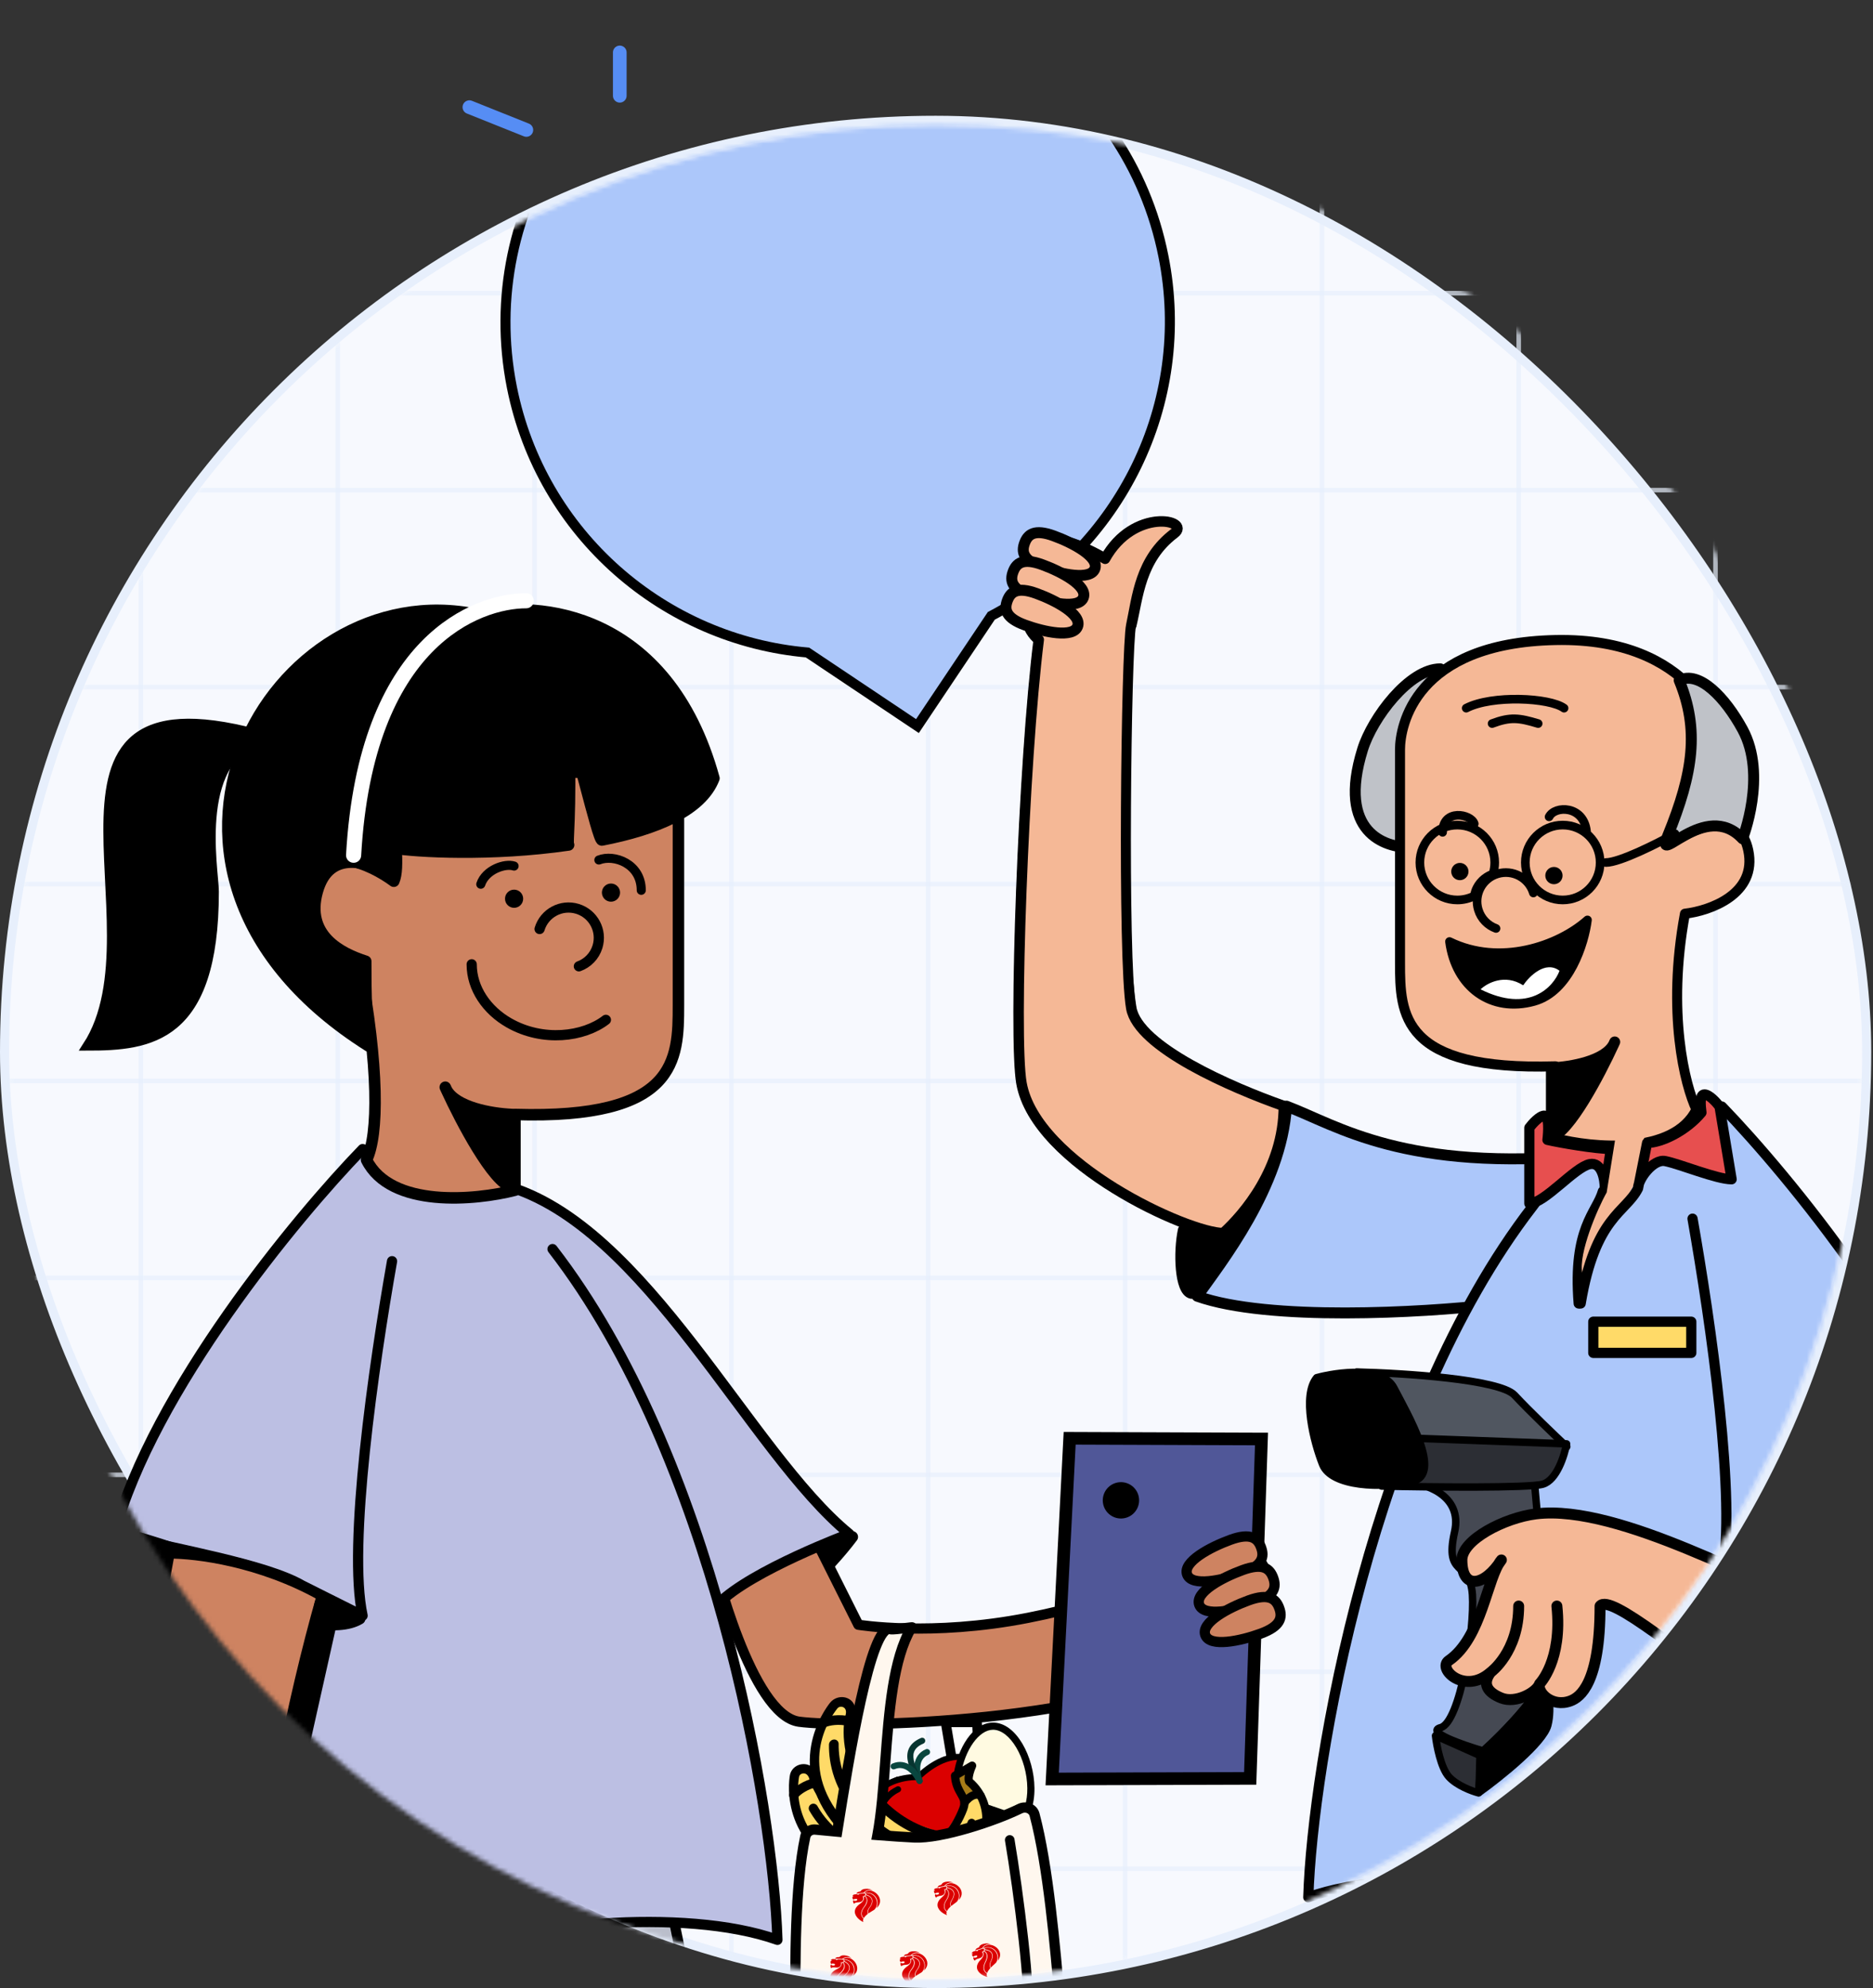 <svg width="411" height="436" viewBox="0 0 411 436" fill="none" xmlns="http://www.w3.org/2000/svg">
<rect x="0" y="0" width="411" height="436" fill="#333333" stroke="none"/>
<rect x="1" y="26.387" width="408.612" height="408.612" rx="204.306" fill="#F7F9FE"/>
<rect x="1" y="26.387" width="408.612" height="408.612" rx="204.306" stroke="#E7EFFC" stroke-width="2"/>
<mask id="mask0_1752_33473" style="mask-type:alpha" maskUnits="userSpaceOnUse" x="2" y="27" width="407" height="407">
<circle cx="205.306" cy="230.693" r="203.306" fill="#F7F9FE"/>
</mask>
<g mask="url(#mask0_1752_33473)">
<g opacity="0.7">
<path d="M-15.5 64.301H682.022" stroke="#E7EFFC" stroke-linejoin="round"/>
<path d="M-15.5 107.488H682.022" stroke="#E7EFFC" stroke-linejoin="round"/>
<path d="M-15.5 150.686H682.022" stroke="#E7EFFC" stroke-linejoin="round"/>
<path d="M-15.5 193.873H682.022" stroke="#E7EFFC" stroke-linejoin="round"/>
<path d="M-15.5 237.065H682.022" stroke="#E7EFFC" stroke-linejoin="round"/>
<path d="M-15.5 280.258H682.022" stroke="#E7EFFC" stroke-linejoin="round"/>
<path d="M-15.5 323.444H682.022" stroke="#E7EFFC" stroke-linejoin="round"/>
<path d="M-15.5 366.635H682.022" stroke="#E7EFFC" stroke-linejoin="round"/>
<path d="M-15.5 409.818H682.022" stroke="#E7EFFC" stroke-linejoin="round"/>
</g>
<g opacity="0.7">
<path d="M376.438 17.861L376.437 715.383" stroke="#E7EFFC" stroke-linejoin="round"/>
<path d="M333.258 17.861L333.258 715.383" stroke="#E7EFFC" stroke-linejoin="round"/>
<path d="M290.078 17.861L290.078 715.383" stroke="#E7EFFC" stroke-linejoin="round"/>
<path d="M246.883 17.861L246.883 715.383" stroke="#E7EFFC" stroke-linejoin="round"/>
<path d="M203.672 17.861L203.672 715.383" stroke="#E7EFFC" stroke-linejoin="round"/>
<path d="M160.492 17.861L160.492 715.383" stroke="#E7EFFC" stroke-linejoin="round"/>
<path d="M117.297 17.861L117.297 715.383" stroke="#E7EFFC" stroke-linejoin="round"/>
<path d="M74.109 17.861L74.109 715.383" stroke="#E7EFFC" stroke-linejoin="round"/>
<path d="M30.914 17.861L30.914 715.383" stroke="#E7EFFC" stroke-linejoin="round"/>
</g>
<g clip-path="url(#clip0_1752_33473)">
<path d="M112.326 84.945L112.326 84.946C118.806 117.349 145.88 140.379 177.188 143.102L200.406 158.626L201.318 159.236L201.93 158.323L217.523 135.063C245.581 120.362 261.771 88.582 255.29 56.174C247.453 16.73 209.085 -8.818 169.619 -0.873C130.152 7.071 104.489 45.501 112.326 84.945Z" fill="#ACC7FA" stroke="black" stroke-width="2.2"/>
<path d="M402.305 484.049C409.208 451.479 397.234 420.556 387.092 413.873C387.092 413.873 374.065 403.465 352.513 400.218C330.961 396.972 316.382 402.816 316.382 402.816C301.169 444.827 274.896 516.931 274.896 538.289C274.896 546.886 285.039 718.926 280.601 726.087H314.83C314.83 726.087 316.382 591.174 321.803 560.336C327.224 529.498 337.016 487.305 337.016 487.305C337.016 487.305 347.792 563.092 359.835 582.383C371.879 601.674 420.687 711.91 420.687 711.91L449.211 689.863C427.558 641.35 413.689 609.742 406.108 582.383C394.654 541.045 397.808 505.266 402.305 484.049Z" fill="#DFE1F2" stroke="black" stroke-width="2.4" stroke-linecap="round" stroke-linejoin="round"/>
<path d="M336.791 488.251C336.791 488.251 334.265 462.161 334.265 431.226C334.265 431.226 330.475 456.261 329.844 470.865C329.212 485.469 331.738 511.2 331.738 511.2L336.791 488.251Z" fill="black" stroke="black" stroke-width="2.4" stroke-linecap="round" stroke-linejoin="round"/>
<path d="M348.616 253.33C308.195 257.12 293.459 246.804 282.301 242.593C281.212 260.296 267.775 277.119 262.722 284.277C278.385 289.835 312.195 287.856 327.143 286.172C300.869 330.13 292.617 382.803 291.774 410.592C316.58 410.592 335.491 413.666 360.791 417.558C385.422 421.347 395.563 415.014 406.721 412.487C394.595 405.919 390.932 362.803 390.932 336.698C398.511 332.277 417.458 329.119 430.09 325.961C422.005 296.151 392.195 260.067 378.3 245.751L348.616 253.33Z" fill="#ACC7FA"/>
<path d="M390.932 336.698C398.511 332.277 417.458 329.119 430.09 325.961C422.005 296.151 392.195 260.067 378.3 245.751L348.616 253.33C308.195 257.12 293.459 246.804 282.301 242.593C281.212 260.296 267.775 277.119 262.722 284.277C278.385 289.835 312.195 287.856 327.143 286.172M390.932 336.698C390.932 362.803 394.595 405.919 406.721 412.487C395.563 415.014 385.422 421.347 360.791 417.558C335.491 413.666 316.58 410.592 291.774 410.592C292.617 382.803 300.869 330.13 327.143 286.172M390.932 336.698L378.3 343.014C378.3 319.664 378.3 298.822 375.774 280.488M327.143 286.172C329.176 282.635 333.848 277.559 336.159 274.822" stroke="black" stroke-width="2.4" stroke-linecap="round" stroke-linejoin="round"/>
<path d="M297.458 410.593C290.89 391.393 302.301 352.698 306.301 332.909C299.732 352.614 292.616 390.172 291.143 410.593H297.458Z" fill="black" stroke="black" stroke-width="2.4" stroke-linecap="round" stroke-linejoin="round"/>
<path d="M261.459 283.645C258.932 283.14 258.62 274.593 259.673 269.751C262.199 270.382 269.212 267.243 272.37 267.874C270.475 272.295 263.985 284.151 261.459 283.645Z" fill="black" stroke="black" stroke-width="2.4" stroke-linecap="round" stroke-linejoin="round"/>
<path d="M429.633 325.98C425.211 333.558 408.791 360.085 378.475 343.062C394.896 332.927 417.633 325.348 429.633 325.98Z" fill="black" stroke="black" stroke-width="2.4" stroke-linecap="round" stroke-linejoin="round"/>
<path d="M248.195 221.12C249.71 229.709 270.3 238.594 281.669 242.593C281.669 256.235 272.826 266.383 268.405 270.383C260.826 270.383 227.354 255.225 224.195 237.541C222.419 227.593 224.616 167.225 227.984 140.278C222.3 135.857 226.09 125.12 227.984 120.068C229.5 116.025 238.3 120.068 242.511 122.594C248.826 111.226 261.347 114.151 257.669 116.91C250.09 122.594 249.668 131.015 248.195 137.12C242.51 140.91 246.3 210.383 248.195 221.12Z" fill="#D98F6F" stroke="black" stroke-width="2.4" stroke-linecap="round" stroke-linejoin="round"/>
<path d="M248.195 221.12C249.71 229.709 270.3 238.594 281.669 242.593C281.669 256.235 272.826 266.383 268.405 270.383C260.826 270.383 227.354 255.225 224.195 237.541C222.419 227.593 224.616 167.225 227.984 140.278C222.3 135.857 226.09 125.12 227.984 120.068C229.5 116.025 238.3 120.068 242.511 122.594C248.826 111.226 261.347 114.151 257.669 116.91C250.09 122.594 249.511 130.979 248.195 137.12C247.107 142.191 246.3 210.383 248.195 221.12Z" fill="#F5B896" stroke="black" stroke-width="2.2" stroke-linejoin="round"/>
<path d="M240.253 124.734C239.307 127.331 232.966 126 228.706 124.447C224.446 122.893 224.129 121.021 224.826 119.109C225.523 117.197 226.971 115.968 231.231 117.522C235.491 119.075 241.2 122.138 240.253 124.734Z" fill="#F5B896" stroke="black" stroke-width="2.4" stroke-linecap="round" stroke-linejoin="round"/>
<path d="M237.727 131.05C236.78 133.647 230.44 132.316 226.18 130.762C221.92 129.209 221.603 127.337 222.3 125.425C222.997 123.512 224.445 122.284 228.705 123.837C232.965 125.391 238.674 128.453 237.727 131.05Z" fill="#F5B896" stroke="black" stroke-width="2.4" stroke-linecap="round" stroke-linejoin="round"/>
<path d="M236.464 137.366C235.517 139.963 229.177 138.632 224.917 137.078C220.657 135.525 220.339 133.653 221.037 131.741C221.734 129.828 223.182 128.6 227.442 130.153C231.702 131.707 237.411 134.769 236.464 137.366Z" fill="#F5B896" stroke="black" stroke-width="2.4" stroke-linecap="round" stroke-linejoin="round"/>
<path d="M377.842 242.68L346.707 250.653L336.289 264.606C301.179 310.094 287.969 386.861 287.086 416.096C307.622 408.787 344.719 412.774 358.631 419.418C369.76 424.734 395.949 420.747 407.653 418.089C411.809 402.143 404.522 362.942 391.091 338.358C399.041 333.707 418.914 330.385 432.163 327.062C423.684 295.701 392.416 257.74 377.842 242.68Z" fill="#ACC7FA"/>
<path d="M391.091 338.358C399.041 333.707 418.914 330.385 432.163 327.062C423.684 295.701 392.416 257.74 377.842 242.68L346.707 250.653L336.289 264.606C301.179 310.094 287.969 386.861 287.086 416.096C307.622 408.787 344.719 412.774 358.631 419.418C369.76 424.734 395.949 420.747 407.653 418.089C411.809 402.143 404.522 362.942 391.091 338.358ZM391.091 338.358L377.842 345.002C381.154 329.72 375.374 289.854 371.399 267.264" stroke="black" stroke-width="2.24" stroke-linecap="round" stroke-linejoin="round"/>
<path d="M432.135 327.061C418.592 335.704 388.369 351.592 378.476 345.666C395.259 338.875 430.015 325.58 432.135 327.061Z" fill="black" stroke="black" stroke-width="2.525" stroke-linecap="round" stroke-linejoin="round"/>
<path d="M383.776 342.344L401 419.418C401 413.621 391.725 365.62 387.088 342.344H383.776Z" fill="black" stroke="black" stroke-width="2.525" stroke-linecap="round" stroke-linejoin="round"/>
<path d="M348.843 255.304C351.492 254.773 352.155 258.626 352.155 260.62L353.48 251.982C350.3 251.982 342.439 250.653 339.568 249.988C339.789 248.216 339.966 244.673 338.906 244.673C337.846 244.673 336.256 246.445 335.594 247.331V263.941C338.906 263.941 345.53 255.969 348.843 255.304Z" fill="#E74F4F" stroke="black" stroke-width="2.24" stroke-linecap="round" stroke-linejoin="round"/>
<path d="M351.722 261.283C350.396 265.934 345.097 269.256 346.422 285.867" stroke="black" stroke-width="2.24" stroke-linecap="round" stroke-linejoin="round"/>
<g clip-path="url(#clip1_1752_33473)">
<path d="M298.998 164.368C301.159 157.404 309.273 146.684 316.051 146.684C313.637 152.747 309.474 178.263 309.273 185.842C304.051 185.842 293.314 182.684 298.998 164.368Z" fill="#BFC2C8" stroke="black" stroke-width="2.4" stroke-linecap="round" stroke-linejoin="round"/>
<path d="M307.209 211.12V164.368C307.209 159.316 310.367 141 341.314 140.369C372.261 139.737 377.314 161.21 377.314 161.21C377.314 173.307 373.484 180.1 368.742 183.782C373.966 180.64 381.875 178.155 383.629 186.488C385.65 196.088 375.208 199.751 369.735 200.383C365.693 222.109 369.735 238.067 372.261 243.33C367.208 253.435 349.524 251.751 341.314 249.646V233.856C307.461 234.867 307.209 222.488 307.209 211.12Z" fill="#F5B896" stroke="black" stroke-width="2.2" stroke-linejoin="round"/>
<path d="M340.43 234.192C344.856 233.991 352.125 232.675 354.086 229.033C354.168 228.854 354.248 228.678 354.325 228.508C354.258 228.688 354.178 228.863 354.086 229.033C351.019 235.721 344.367 248.366 340.43 249.35V234.192Z" fill="black" stroke="black" stroke-width="2.4" stroke-linecap="round" stroke-linejoin="round"/>
<path d="M365.945 183.316C371.629 169.421 372.892 159.947 368.471 149.21C372.893 147 378.577 153 382.366 159.947C387.879 170.053 382.366 183.947 382.366 183.947C374.156 175.105 362.965 190.603 365.945 183.316Z" fill="#BFC2C8" stroke="black" stroke-width="2.4" stroke-linecap="round" stroke-linejoin="round"/>
<path d="M343.208 155.308C340.051 153 327.419 152.369 321.735 155.308" stroke="black" stroke-width="1.895" stroke-linecap="round" stroke-linejoin="round"/>
<path d="M337.524 158.685C333.314 157.422 331.461 157.168 327.419 158.684" stroke="black" stroke-width="1.895" stroke-linecap="round" stroke-linejoin="round"/>
<path d="M336.475 195.84C335.459 192.504 331.929 190.623 328.593 191.64C325.256 192.656 323.375 196.185 324.392 199.522C324.994 201.499 326.478 202.964 328.281 203.619" stroke="black" stroke-width="1.895" stroke-linecap="round" stroke-linejoin="round"/>
<circle cx="340.987" cy="192.025" r="1.895" fill="black"/>
<circle cx="320.344" cy="191.14" r="1.895" fill="black"/>
<path d="M339.923 179.14C341.186 176.614 347.502 176.614 348.134 182.298" stroke="black" stroke-width="1.895" stroke-linecap="round" stroke-linejoin="round"/>
<path d="M323.502 180.656C322.871 178.509 316.555 177.246 316.555 182.537" stroke="black" stroke-width="1.895" stroke-linecap="round" stroke-linejoin="round"/>
<path d="M336.634 219.625C344.485 217.449 347.712 206.8 348.344 201.748C341.889 207.493 329.075 211.89 318.067 206.486C319.407 216.601 327.292 222.214 336.634 219.625Z" fill="black" stroke="black" stroke-width="1.895" stroke-linecap="round" stroke-linejoin="round"/>
<path d="M334.235 216.088C330.201 213.5 326.322 215.599 324.887 216.972C335.528 222.282 340.871 216.471 342.212 212.902C339.158 210.562 335.621 214.051 334.235 216.088Z" fill="white"/>
<circle cx="8.21" cy="8.21" r="8.21" transform="matrix(-1 0 0 1 351.125 180.949)" stroke="black" stroke-width="1.895" stroke-linecap="round" stroke-linejoin="round"/>
<path d="M311.571 189.16C311.571 193.694 315.247 197.37 319.781 197.37C321.148 197.37 322.437 197.036 323.571 196.445C323.571 196.445 323.571 195.118 324.834 193.581C326.018 192.14 327.596 191.686 327.596 191.686C327.853 190.89 327.992 190.041 327.992 189.16C327.992 184.625 324.316 180.949 319.781 180.949C315.247 180.949 311.571 184.625 311.571 189.16Z" stroke="black" stroke-width="1.895" stroke-linecap="round" stroke-linejoin="round"/>
<path d="M367.546 182.844C363.756 184.949 355.419 189.16 352.388 189.16" stroke="black" stroke-width="1.895" stroke-linecap="round" stroke-linejoin="round"/>
</g>
<path d="M319.181 335.956C321.014 327.805 312.581 325.223 308.135 324.951L336.329 321.032C337.573 334.04 339.925 361.27 339.387 366.123C338.849 370.976 329.851 380.053 325.42 383.985C320.904 382.667 312.722 379.801 316.129 378.881C320.388 377.733 323.62 357.445 323.098 349.739C322.575 342.034 316.891 346.146 319.181 335.956Z" fill="#454953" stroke="black" stroke-width="1.631" stroke-linejoin="round"/>
<path d="M332.343 305.976C329.086 302.484 307.893 301.136 297.703 300.898L305.972 316.12L343.806 317.268C341.342 314.959 335.6 309.469 332.343 305.976Z" fill="#505660" stroke="black" stroke-width="1.631" stroke-linejoin="round"/>
<path d="M343.763 316.651L311.331 315.454L303.192 325.912C313.715 326.141 335.519 326.38 338.556 325.495C341.593 324.609 343.292 319.23 343.763 316.651Z" fill="#2C2E34" stroke="black" stroke-width="1.631" stroke-linejoin="round"/>
<path d="M305.863 304.367C303.374 299.587 293.538 300.891 288.931 302.141C285.675 306.018 288.264 316.245 290.222 321.174C292.18 326.102 303.302 326.473 309.962 324.896C316.622 323.32 308.975 310.342 305.863 304.367Z" fill="black" stroke="black" stroke-width="1.631" stroke-linejoin="round"/>
<path d="M317.905 389.636C316.166 387.689 315.244 382.84 315 380.658L325.061 385.136L324.46 393.205C323 392.826 319.644 391.582 317.905 389.636Z" fill="#2C2E34" stroke="black" stroke-width="1.631" stroke-linejoin="round"/>
<path d="M339.652 378.358C338.647 382.237 329.164 389.81 324.547 393.112L324.768 384.691C328.996 380.855 337.745 372.043 338.914 367.481C339.578 369.491 340.656 374.48 339.652 378.358Z" fill="black" stroke="black" stroke-width="1.631" stroke-linejoin="round"/>
<path d="M320.79 342.116C320.79 337.695 330.089 332.879 337.036 332.01C355.64 329.685 387.791 348.943 395.141 349.752C395.948 350.113 397.631 347.396 393.246 339.571C403.857 334.518 421.667 327.978 427.352 327.557C432.404 334.504 452.789 388.852 437.631 397.063C414.895 406.536 355.526 346.523 351.105 352.221C351.105 369.241 346.684 372.254 344.615 373.03C340.573 374.546 337.212 371.168 337.843 369.273C337.212 371.168 332.615 373.662 329.457 372.399C326.299 371.136 325.212 369.24 327.106 366.747C321.422 371.8 315.313 365.978 317.914 364.188C324.684 359.53 326.11 347.763 328.803 343.074C325.263 347.904 320.79 348.516 320.79 342.116Z" fill="#F5B896"/>
<path d="M327.106 366.747C321.422 371.8 315.313 365.978 317.914 364.188C325.211 359.168 326.299 345.891 329.457 342.116C325.842 347.8 320.79 348.918 320.79 342.116C320.79 337.695 330.089 332.879 337.036 332.01C355.64 329.685 387.791 348.943 395.141 349.752M327.106 366.747C325.212 369.24 326.299 371.136 329.457 372.399C332.615 373.662 337.212 371.168 337.843 369.273M327.106 366.747C327.106 366.747 333.247 362.326 333.247 352.221M337.843 369.273C337.212 371.168 340.573 374.546 344.615 373.03C346.684 372.254 351.105 369.241 351.105 352.221C355.526 346.523 414.895 406.536 437.631 397.063C452.789 388.852 432.404 334.504 427.352 327.557C421.667 327.978 403.857 334.518 393.246 339.571C397.631 347.396 395.948 350.113 395.141 349.752M337.843 369.273C337.843 369.273 342.895 364.188 341.632 352.221M427.352 364.188L395.141 349.752" stroke="black" stroke-width="2.4" stroke-linecap="round" stroke-linejoin="round"/>
<path d="M358.424 260.055L360.868 249.305H354.515L352.56 261.521C350.443 265.267 346.403 274.812 347.185 279.113C347.185 279.113 357.936 261.032 358.424 260.055Z" fill="#F5B896"/>
<path d="M359.645 259.592C359.513 259.973 359.44 260.323 359.44 260.618L359.645 259.592C360.406 257.399 363.145 254.185 365.403 254.638C368.715 255.302 376.664 258.625 379.977 258.625L377.327 242.678C376.664 241.792 375.074 240.021 374.014 240.021C372.955 240.021 373.131 242.235 373.352 244.007C370.04 247.994 364.608 250.651 361.428 250.651L359.645 259.592Z" fill="#E74F4F"/>
<path d="M359.44 260.618C359.44 258.625 362.753 254.106 365.403 254.638C368.715 255.302 376.664 258.625 379.977 258.625L377.327 242.678C376.664 241.792 375.074 240.021 374.014 240.021C372.955 240.021 373.131 242.235 373.352 244.007C370.04 247.994 364.608 250.651 361.428 250.651L359.44 260.618ZM359.44 260.618C356.791 265.933 350.034 266.731 346.854 285.866" stroke="black" stroke-width="2.24" stroke-linecap="round" stroke-linejoin="round"/>
<rect x="349.625" y="289.863" width="21.501" height="6.841" fill="#FFDA68" stroke="black" stroke-width="2.24" stroke-linecap="round" stroke-linejoin="round"/>
</g>
<path d="M73.105 427.972C62.997 436.165 45.748 471.953 62.505 511.636C77.898 575.574 82.738 599.328 83.535 635.735C83.537 635.82 83.539 635.904 83.541 635.989C83.592 647.53 57.694 682.478 44.642 698.623C50.373 716.305 61.533 749.915 60.334 742.908C67.724 730.825 82.485 707.406 82.408 710.397C82.06 723.892 81.682 739.177 81.337 756.75L132.815 754.921L136.882 637.404L156.149 617.592C171.664 602.664 190.484 571.951 185.024 562.585C176.121 547.314 159.209 477.444 147.79 420.712C147.79 420.712 133.81 412.385 111.699 414.813C89.589 417.24 73.105 427.972 73.105 427.972Z" fill="#BABECB"/>
<path d="M133.473 449.31C144.702 511.281 138.875 579.811 138.875 579.811L136.882 637.404M83.535 635.735C82.738 599.328 77.898 575.574 62.505 511.636C45.748 471.953 62.997 436.165 73.105 427.972C73.105 427.972 89.589 417.24 111.699 414.813C133.81 412.385 147.79 420.712 147.79 420.712C159.209 477.444 176.121 547.314 185.024 562.585C190.484 571.951 171.664 602.664 156.149 617.592M83.535 635.735C83.979 647.008 57.791 682.358 44.642 698.623C50.373 716.305 61.533 749.915 60.334 742.908C67.724 730.825 82.485 707.406 82.408 710.397M83.535 635.735C83.95 654.7 83.268 677.097 82.408 710.397M82.408 710.397C82.06 723.892 81.682 739.177 81.337 756.75L132.815 754.921L136.882 637.404M136.882 637.404C137.717 634.766 146.368 627.004 156.149 617.592M136.882 637.404L156.149 617.592" stroke="black" stroke-width="2.24" stroke-linecap="round" stroke-linejoin="round"/>
<path d="M160.445 357.654C170.544 356.059 182.371 343.258 187.022 337.057L157.787 350.345L160.445 357.654Z" fill="black" stroke="black" stroke-width="2.525" stroke-linecap="round" stroke-linejoin="round"/>
<path d="M188.351 356.325L175.336 330.377C171.863 328.659 159.242 335.827 156.599 342.408C156.599 342.408 164.801 376.161 175.336 377.587C185.871 379.013 242.224 378.522 272.491 361.847C275.217 360.625 276.294 357.852 277.027 354.812C279.128 353.307 278.912 350.659 277.782 349.417C279.251 346.631 277.711 344.09 276.592 342.392C274.092 338.6 266.712 339.763 261.778 341.294C258.161 328.1 244.635 327.964 247.705 331.702C254.032 339.403 252.492 345.477 252.492 345.477C252.492 345.477 246.821 350.64 225.559 354.812C204.297 358.983 188.351 356.325 188.351 356.325Z" fill="#CE8361" stroke="black" stroke-width="2.24" stroke-linecap="round" stroke-linejoin="round"/>
<path d="M230.959 388.691L230.884 390.149L232.344 390.145L273 390.023L274.333 390.019L274.378 388.686L274.742 377.764L276.769 317.01L276.816 315.586L275.392 315.581L236.039 315.438L234.72 315.433L234.652 316.75L230.959 388.691Z" fill="#505798" stroke="black" stroke-width="2.766"/>
<circle cx="245.974" cy="329.04" r="3.987" transform="rotate(-11.482 245.974 329.04)" fill="black"/>
<path d="M110.795 259.983C141.841 268.62 164.431 318.453 186.357 336.392C186.357 336.392 164.95 344.365 157.641 351.674C166.272 381.749 170.129 410.11 170.593 425.426C149.996 418.117 112.788 422.104 98.835 428.748C87.672 434.064 61.405 430.077 49.667 427.419C45.498 411.473 52.807 372.271 66.278 347.688C58.305 343.037 38.372 339.714 25.083 336.392C33.588 305.031 64.949 267.07 79.566 252.01L110.795 259.983Z" fill="#BCBFE3"/>
<path d="M66.278 347.688C58.305 343.037 38.372 339.714 25.083 336.392C33.588 305.031 64.949 267.07 79.566 252.01L110.795 259.983C141.841 268.62 164.431 318.453 186.357 336.392C186.357 336.392 164.95 344.365 157.641 351.674M66.278 347.688C52.807 372.271 45.498 411.473 49.667 427.419C61.405 430.077 87.672 434.064 98.835 428.748C112.788 422.104 149.996 418.117 170.593 425.426C169.708 396.191 156.458 319.424 121.243 273.936M66.278 347.688L79.566 354.332C76.244 339.05 82.042 299.184 86.028 276.593" stroke="black" stroke-width="2.24" stroke-linecap="round" stroke-linejoin="round"/>
<path d="M25.104 336.392C38.688 345.035 69.001 360.923 78.923 354.996C62.091 348.206 27.23 334.911 25.104 336.392Z" fill="black" stroke="black" stroke-width="2.525" stroke-linecap="round" stroke-linejoin="round"/>
<path d="M52.551 474.909C49.157 464.513 57.064 397.26 70.592 349.997C56.997 342.372 43.044 340.694 37.207 340.694C28.856 383.374 35.556 432.842 34.561 474.909C31.345 485.363 30.071 504.547 34.561 508.795C37.37 511.453 38.034 508.795 38.034 506.802C38.861 509.436 38.638 511.63 40.994 511.63C43.35 511.63 44.147 507.435 44.21 506.064C44.21 510.085 45.687 511.63 48.231 511.63C52.652 511.453 49.839 500.436 52.551 490.602C54.059 493.494 58.301 498.368 63.206 494.737C64.612 493.696 53.718 483.175 52.551 474.909Z" fill="#CE8361"/>
<path d="M44.21 506.064C44.21 510.085 45.687 511.63 48.231 511.63C52.652 511.453 49.839 500.436 52.551 490.602C54.059 493.494 58.301 498.368 63.206 494.737C64.612 493.696 53.718 483.175 52.551 474.909C49.157 464.513 57.064 397.26 70.592 349.997C56.997 342.372 43.044 340.694 37.207 340.694C28.856 383.374 35.556 432.842 34.561 474.909C31.345 485.363 30.071 504.547 34.561 508.795C37.37 511.453 38.034 508.795 38.034 506.802M44.21 506.064C44.147 507.435 43.35 511.63 40.994 511.63C38.638 511.63 38.861 509.436 38.034 506.802M44.21 506.064C44.21 506.064 43.35 502.151 44.21 490.602M38.034 506.802C38.034 506.802 36.041 496.171 38.034 490.602" stroke="black" stroke-width="2.24" stroke-linecap="round" stroke-linejoin="round"/>
<path d="M73.607 351.674L56.332 428.748C56.332 422.951 65.634 374.95 70.285 351.674H73.607Z" fill="black" stroke="black" stroke-width="2.525" stroke-linecap="round" stroke-linejoin="round"/>
<path d="M260.491 345.288C261.487 348.02 268.157 346.619 272.639 344.985C277.121 343.351 277.454 341.382 276.721 339.37C275.987 337.358 274.464 336.066 269.983 337.7C265.501 339.334 259.495 342.556 260.491 345.288Z" fill="#CE8361" stroke="black" stroke-width="2.24" stroke-linecap="round" stroke-linejoin="round"/>
<path d="M263.149 351.932C264.145 354.664 270.815 353.264 275.297 351.63C279.779 349.995 280.112 348.026 279.379 346.014C278.645 344.003 277.122 342.71 272.64 344.344C268.159 345.979 262.152 349.2 263.149 351.932Z" fill="#CE8361" stroke="black" stroke-width="2.24" stroke-linecap="round" stroke-linejoin="round"/>
<path d="M264.477 358.577C265.474 361.309 272.144 359.908 276.626 358.274C281.107 356.64 281.441 354.67 280.707 352.659C279.974 350.647 278.451 349.354 273.969 350.989C269.487 352.623 263.481 355.845 264.477 358.577Z" fill="#CE8361" stroke="black" stroke-width="2.24" stroke-linecap="round" stroke-linejoin="round"/>
<path d="M148.872 220.5V169.339H86.416C86.416 183.956 87.745 190.157 86.416 193.258C81.322 189.493 70.602 184.488 68.476 194.587C66.35 204.686 73.165 210.552 78.924 211.217C83.176 234.073 83.094 248.849 80.436 254.386C85.751 265.017 104.355 263.245 112.993 261.03V244.419C148.607 245.482 148.872 232.46 148.872 220.5Z" fill="#CE8361" stroke="black" stroke-width="2.525" stroke-linejoin="round"/>
<path d="M112.329 244.419C107.673 244.208 100.026 242.823 97.963 238.992C97.876 238.803 97.792 238.619 97.711 238.439C97.782 238.629 97.866 238.813 97.963 238.992C101.189 246.028 108.187 259.33 112.329 260.366V244.419Z" fill="black" stroke="black" stroke-width="2.525" stroke-linecap="round" stroke-linejoin="round"/>
<path d="M80.251 210.815C80.251 228.08 80.917 220.117 80.916 229.419C20.452 191.294 59.654 125.103 104.836 134.808C117.903 131.485 146.562 134.01 156.662 170.687C153.937 177.813 143.858 181.937 132.078 184.225C131.201 184.395 125.663 159.906 124.769 160.056C125.433 178.66 124.331 185.175 124.769 185.304C107.885 187.762 91.325 186.827 86.232 185.978V191.958C81.138 189.079 72.278 185.965 69.62 195.533C66.962 205.101 74.714 209.043 80.251 210.815Z" fill="black" stroke="black" stroke-width="2.525" stroke-linecap="round" stroke-linejoin="round"/>
<path d="M19.124 229.419C36.399 202.842 0.825 144.721 58.99 161.661C41.998 164.74 47.03 190.782 47.03 195.533C47.03 227.872 32.848 229.419 19.124 229.419Z" fill="black" stroke="black" stroke-width="1.993"/>
<path d="M115.467 131.748C104.836 131.748 80.252 140.385 77.594 187.56" stroke="white" stroke-width="3.322" stroke-linecap="round" stroke-linejoin="round"/>
<path d="M131.413 188.606C134.735 187.277 140.715 189.403 140.715 195.25" stroke="black" stroke-width="1.993" stroke-linecap="round" stroke-linejoin="round"/>
<path d="M112.808 189.935C110.815 189.271 106.563 190.733 105.5 193.922" stroke="black" stroke-width="1.993" stroke-linecap="round" stroke-linejoin="round"/>
<path d="M103.506 211.48C103.506 216.795 106.829 221.55 111.69 224.328C119.132 228.58 128.09 227.426 132.952 223.664" stroke="black" stroke-width="2.24" stroke-linecap="round" stroke-linejoin="round"/>
<circle cx="1.993" cy="1.993" r="1.993" transform="matrix(-1 0 0 1 114.802 195.108)" fill="black"/>
<circle cx="1.993" cy="1.993" r="1.993" transform="matrix(-1 0 0 1 136.064 193.765)" fill="black"/>
<path d="M118.403 203.739C119.472 200.229 123.185 198.25 126.695 199.32C130.205 200.389 132.184 204.102 131.114 207.612C130.481 209.692 128.92 211.233 127.023 211.923" stroke="black" stroke-width="2.24" stroke-linecap="round" stroke-linejoin="round"/>
<circle cx="122.775" cy="184.238" r="1.329" fill="black"/>
<g clip-path="url(#clip2_1752_33473)">
<path d="M211.424 401.168L207.511 377.703L214.369 377.703L215.852 400.442L211.424 401.168Z" fill="white" stroke="black" stroke-width="2.149" stroke-linecap="round"/>
<path d="M201.237 389.689L196.885 390.101L193.887 391.565L190.384 396.505L191.101 401.995C194.349 406.343 203.07 413.29 211.964 406.298C223.081 397.558 215.936 388.476 213.969 386.418C212.003 384.361 207.299 385.648 206.993 385.779C206.748 385.883 203.054 388.429 201.237 389.689Z" fill="#DB0000" stroke="black" stroke-width="0.903" stroke-linecap="round" stroke-linejoin="round"/>
<path d="M209.464 408.475C202.035 411.652 193.548 408.522 190.545 401.498C188.525 396.774 190.466 392.332 195.492 390.183C197.211 389.448 199.174 389.064 201.188 389.069C202.917 387.452 204.678 386.254 206.426 385.507C211.269 383.436 215.404 385.106 217.487 389.977C220.493 396.999 216.892 405.298 209.464 408.475ZM196.017 391.408C192.765 392.798 189.703 396.138 191.771 400.974C194.486 407.322 202.187 410.137 208.941 407.249C215.694 404.361 218.979 396.848 216.264 390.5C214.457 386.275 211.15 384.936 206.952 386.731C205.284 387.444 203.589 388.618 201.913 390.218L201.714 390.407L201.439 390.402C199.516 390.365 197.641 390.713 196.017 391.408Z" fill="black"/>
<path d="M194.016 401.325C193.678 401.47 193.286 401.311 193.142 400.974C191.554 397.262 192.977 393.666 196.77 391.814C197.111 391.647 197.499 391.789 197.661 392.12C197.822 392.451 197.685 392.85 197.354 393.012C194.887 394.218 192.809 396.803 194.368 400.45C194.512 400.788 194.353 401.181 194.016 401.325Z" fill="black"/>
<path d="M202.077 391.189C201.739 391.334 201.347 391.177 201.202 390.839C200.276 388.672 200.034 384.965 203.163 383.627C203.502 383.483 203.893 383.64 204.038 383.978C204.183 384.316 204.026 384.708 203.687 384.852C201.194 385.919 201.933 389.158 202.428 390.315C202.572 390.653 202.415 391.045 202.077 391.189Z" fill="#09463F"/>
<path d="M201.955 390.913C201.655 391.041 201.299 390.933 201.124 390.645C199.334 387.692 198.748 385.544 199.28 383.888C199.657 382.714 200.606 381.795 202.103 381.155C202.441 381.011 202.833 381.168 202.977 381.506C203.122 381.844 202.965 382.236 202.627 382.38C201.484 382.869 200.806 383.495 200.547 384.296C200.147 385.539 200.708 387.39 202.263 389.954C202.455 390.267 202.352 390.678 202.038 390.869C202.011 390.887 201.984 390.901 201.955 390.913Z" fill="#073430"/>
<path d="M202.042 391.202C201.704 391.347 201.312 391.19 201.167 390.852C200.672 389.694 198.841 386.923 196.348 387.99C196.009 388.134 195.618 387.977 195.473 387.639C195.328 387.301 195.485 386.909 195.824 386.764C198.953 385.426 201.467 388.163 202.393 390.328C202.537 390.666 202.381 391.057 202.042 391.202Z" fill="#09463F"/>
<path d="M226.139 389.687L222.716 381.103L219.16 378.399L215.058 379.619L211.38 383.773L210.447 388.094L212.142 399.831L217.265 402.519L220.785 401.893L225.64 397.922L226.139 389.687Z" fill="#FFFAE1"/>
<path d="M218.136 403.037C215.279 403.068 212.797 401.839 211.147 399.576C210.893 399.226 210.97 398.736 211.319 398.482C211.67 398.227 212.159 398.307 212.413 398.653C213.754 400.495 215.779 401.495 218.116 401.47C222.621 401.421 225.489 397.765 225.428 392.152C225.358 385.653 221.617 379.31 217.877 379.351C214.826 379.384 211.736 383.709 210.841 389.197C210.77 389.624 210.367 389.913 209.942 389.844C209.516 389.775 209.225 389.371 209.296 388.945C210.191 383.436 213.422 377.83 217.86 377.782C222.999 377.726 226.922 385.313 226.995 392.134C227.079 399.599 222.605 402.989 218.136 403.037Z" fill="black"/>
<path d="M226.71 404.423L192.23 404.795C191.798 404.8 191.443 404.451 191.438 404.02C191.433 403.587 191.781 403.232 192.213 403.228L226.693 402.855C227.124 402.851 227.481 403.198 227.486 403.63C227.49 404.063 227.141 404.418 226.71 404.423Z" fill="black"/>
<path d="M185.625 399.545L179.718 392.418L177.737 387.977L175.08 387.875L174.562 392.535L175.072 399.698L181.138 407.149L192.86 412.233L205.823 412.904L214.16 407.424L216.307 400.364L219.223 398.136L217.218 396.913L214.479 397.051L211.539 402.496L198.558 404.237L185.625 399.545Z" fill="#FFDA68"/>
<path d="M215.378 396.015L212.603 400.979L215.965 403.742L215.66 401.487L218.829 397.733L215.378 396.015Z" fill="#A77C18"/>
<path d="M189.393 412.059C170.998 405.767 173.042 390.995 173.333 389.327C173.48 388.494 173.995 387.764 174.738 387.324C175.533 386.856 176.486 386.759 177.354 387.056C178.565 387.47 179.41 388.58 179.685 390.113C180.704 392.7 184.001 398.814 193.119 401.933C199.094 403.977 204.769 404.055 209.981 402.168C211.153 401.743 211.364 401.14 211.791 399.932C212.219 398.723 212.752 397.218 214.444 395.552C214.719 395.283 215.122 395.193 215.487 395.317L220.126 396.904C220.546 397.048 220.825 397.449 220.815 397.892C220.805 398.336 220.505 398.724 220.081 398.848C219.043 399.144 217.772 399.722 217.352 400.172C217.302 404.345 215.264 408.181 211.726 410.733C208.585 413.007 201.5 416.2 189.393 412.059ZM176.694 388.982C176.394 388.88 176.048 388.914 175.775 389.076C175.605 389.175 175.396 389.36 175.337 389.682C174.911 392.11 173.608 404.509 190.05 410.133C198.256 412.94 205.723 412.557 210.533 409.083C213.617 406.856 215.36 403.498 215.316 399.869C215.316 399.706 215.355 399.542 215.429 399.396C215.722 398.823 216.301 398.346 216.941 397.967L215.452 397.458C214.424 398.618 214.05 399.672 213.714 400.617C213.243 401.951 212.754 403.336 210.678 404.088C205.019 406.138 198.889 406.063 192.462 403.865C182.42 400.43 178.829 393.553 177.75 390.756C177.726 390.688 177.704 390.616 177.692 390.549C177.558 389.712 177.203 389.157 176.694 388.982Z" fill="black"/>
<path d="M191.129 407.713C183.434 405.08 179.522 400.48 177.595 397.084C177.317 396.594 177.489 395.973 177.979 395.698C178.471 395.419 179.092 395.592 179.368 396.082C181.12 399.171 184.698 403.362 191.788 405.788C197.763 407.832 203.437 407.91 208.65 406.023C209.179 405.83 209.76 406.102 209.955 406.633C210.147 407.161 209.874 407.745 209.345 407.936C203.688 409.987 197.556 409.911 191.129 407.713Z" fill="black"/>
<path d="M173.849 394.655C173.755 394.623 173.665 394.577 173.582 394.519C173.126 394.189 173.025 393.552 173.357 393.098C174.219 391.914 176.342 390.455 178.729 389.962C179.278 389.849 179.819 390.202 179.933 390.755C180.052 391.303 179.696 391.843 179.143 391.957C177.374 392.324 175.62 393.459 175.005 394.3C174.734 394.663 174.264 394.797 173.849 394.655Z" fill="black"/>
<path d="M215.228 405.261C214.871 405.139 214.601 404.827 214.546 404.434C214.526 404.292 214.468 404.094 214.195 403.893C213.572 403.435 212.358 403.318 211.756 403.416C211.198 403.504 210.678 403.13 210.585 402.576C210.495 402.021 210.87 401.498 211.427 401.406C212.359 401.257 214.187 401.355 215.402 402.259C216.056 402.74 216.458 403.398 216.56 404.162C216.637 404.719 216.244 405.232 215.686 405.308C215.53 405.328 215.374 405.311 215.228 405.261Z" fill="black"/>
<path d="M187.804 388.512L186.24 379.196L186.796 374.157L184.457 372.865L181.534 376.985L178.219 383.905L179.756 393.594L187.633 403.62L198.954 410.082L209.351 408.715L215.005 403.087L218.806 402.319L217.645 400.274L215.105 399.17L209.587 402.932L196.979 398.716L187.804 388.512Z" fill="#FFDA68"/>
<path d="M216.468 398.604L211.352 401.991L212.924 406.085L213.838 403.842L218.67 401.762L216.468 398.604Z" fill="#A77C18"/>
<path d="M184.619 401.901C171.368 387.744 180.994 374.867 182.135 373.439C182.707 372.727 183.554 372.278 184.456 372.201C185.418 372.122 186.328 372.46 186.953 373.128C187.826 374.06 188.002 375.478 187.442 377.033C186.996 379.908 186.743 387.102 193.311 394.12C197.616 398.719 202.685 401.346 208.374 401.929C209.653 402.061 210.161 401.592 211.182 400.655C212.205 399.72 213.478 398.553 215.88 397.759C216.27 397.631 216.681 397.729 216.943 398.009L220.285 401.579C220.588 401.903 220.628 402.403 220.385 402.813C220.142 403.223 219.667 403.45 219.22 403.375C218.129 403.184 216.68 403.152 216.064 403.383C213.82 407.259 209.962 409.923 205.431 410.715C201.404 411.425 193.34 411.218 184.619 401.901ZM185.344 374.631C185.127 374.399 184.798 374.276 184.466 374.305C184.261 374.321 183.976 374.399 183.753 374.673C182.09 376.749 174.381 387.744 186.225 400.398C192.137 406.713 199.064 409.717 205.227 408.637C209.177 407.945 212.517 405.594 214.391 402.184C214.477 402.031 214.597 401.896 214.741 401.792C215.307 401.389 216.08 401.204 216.856 401.138L215.784 399.993C214.247 400.613 213.354 401.43 212.553 402.162C211.426 403.195 210.256 404.268 207.99 404.037C201.812 403.404 196.331 400.575 191.701 395.629C184.468 387.9 184.857 379.86 185.36 376.763C185.374 376.688 185.392 376.611 185.417 376.543C185.737 375.701 185.711 375.023 185.344 374.631Z" fill="black"/>
<path d="M188.493 398.634C182.95 392.712 181.851 386.654 181.906 382.615C181.914 382.032 182.396 381.529 182.983 381.493C183.573 381.453 184.04 381.895 184.031 382.477C183.98 386.151 184.994 391.676 190.101 397.133C194.405 401.731 199.474 404.359 205.163 404.942C205.742 405 206.122 405.516 206.018 406.1C205.912 406.679 205.359 407.102 204.782 407.042C198.605 406.411 193.123 403.58 188.493 398.634Z" fill="black"/>
<path d="M179.785 378.65C179.717 378.577 179.66 378.494 179.616 378.402C179.379 377.889 179.624 377.249 180.162 376.974C181.563 376.256 184.243 375.849 186.653 376.463C187.207 376.605 187.508 377.177 187.32 377.745C187.138 378.31 186.533 378.656 185.974 378.513C184.188 378.059 182.01 378.33 181.012 378.838C180.577 379.056 180.083 378.969 179.785 378.65Z" fill="black"/>
<path d="M211.46 407.174C211.203 406.899 211.124 406.487 211.282 406.095C211.338 405.953 211.391 405.742 211.251 405.431C210.931 404.723 209.899 404.068 209.306 403.888C208.757 403.719 208.485 403.136 208.694 402.577C208.905 402.017 209.519 401.698 210.068 401.863C210.987 402.143 212.581 403.057 213.199 404.448C213.534 405.192 213.549 405.988 213.239 406.747C213.014 407.302 212.39 407.604 211.848 407.424C211.697 407.373 211.566 407.287 211.46 407.174Z" fill="black"/>
<path d="M194.69 411.21L186.471 411.056L182.334 409.815L180.728 411.545L183.568 414.596L188.69 418.405L197.218 418.64L207.423 413.695L215.373 405.356L216.503 396.564L212.987 391.025L213.173 387.77L211.189 388.411L209.698 390.335L211.666 395.472L205.332 405.223L194.69 411.21Z" fill="#FFDA68"/>
<path d="M209.507 389.132L211.246 393.879L215.052 393.217L213.356 392.115L212.66 387.804L209.507 389.132Z" fill="#A77C18"/>
<path d="M205.292 415.928C190.413 424.666 181.643 414.725 180.687 413.562C180.211 412.98 180.017 412.211 180.15 411.455C180.295 410.648 180.78 409.95 181.482 409.538C182.462 408.963 183.699 409.037 184.89 409.741C187.223 410.555 193.249 411.88 200.624 407.548C205.457 404.71 208.792 400.934 210.535 396.33C210.927 395.295 210.643 394.803 210.075 393.815C209.509 392.826 208.803 391.594 208.659 389.489C208.637 389.148 208.809 388.824 209.104 388.651L212.857 386.447C213.197 386.247 213.628 386.292 213.921 386.556C214.215 386.82 214.302 387.247 214.14 387.604C213.739 388.475 213.394 389.666 213.453 390.21C216.237 392.663 217.642 396.259 217.316 400.122C217.031 403.555 215.085 410.177 205.292 415.928ZM182.399 411.099C182.156 411.242 181.979 411.495 181.931 411.773C181.899 411.944 181.902 412.192 182.085 412.418C183.475 414.113 191.076 422.18 204.374 414.369C211.012 410.471 215.073 405.221 215.514 399.968C215.797 396.6 214.543 393.479 212.072 391.405C211.962 391.31 211.875 391.189 211.818 391.054C211.602 390.525 211.615 389.859 211.73 389.208L210.526 389.915C210.713 391.28 211.208 392.143 211.65 392.917C212.276 394.008 212.926 395.14 212.233 396.974C210.34 401.974 206.744 406.058 201.546 409.111C193.424 413.881 186.713 412.312 184.205 411.417C184.145 411.393 184.083 411.366 184.032 411.336C183.39 410.94 182.811 410.857 182.399 411.099Z" fill="black"/>
<path d="M203.368 412.232C197.143 415.887 191.781 415.854 188.379 415.183C187.888 415.085 187.568 414.61 187.667 414.12C187.763 413.627 188.24 413.309 188.729 413.408C191.824 414.019 196.717 414.04 202.452 410.672C207.285 407.834 210.62 404.059 212.363 399.455C212.539 398.986 213.058 398.753 213.529 398.929C213.995 399.106 214.231 399.628 214.054 400.095C212.164 405.094 208.566 409.179 203.368 412.232Z" fill="black"/>
<path d="M184.567 416.317C184.491 416.362 184.408 416.396 184.32 416.418C183.835 416.534 183.347 416.233 183.233 415.746C182.934 414.479 183.179 412.203 184.228 410.31C184.469 409.875 185.019 409.715 185.458 409.959C185.896 410.197 186.055 410.749 185.811 411.188C185.035 412.592 184.786 414.431 184.996 415.333C185.084 415.726 184.903 416.12 184.567 416.317Z" fill="black"/>
<path d="M215.647 394.602C215.359 394.772 214.993 394.773 214.696 394.582C214.588 394.513 214.422 394.437 214.128 394.504C213.459 394.658 212.679 395.408 212.396 395.87C212.133 396.297 211.58 396.431 211.153 396.172C210.727 395.91 210.592 395.354 210.852 394.927C211.29 394.212 212.413 393.038 213.726 392.744C214.428 392.583 215.104 392.694 215.678 393.068C216.097 393.34 216.215 393.902 215.944 394.321C215.867 394.437 215.766 394.533 215.647 394.602Z" fill="black"/>
<path fill-rule="evenodd" clip-rule="evenodd" d="M195.415 357.299C191.037 355.761 186.224 385.936 183.839 400.891L183.71 401.698C181.781 401.524 180.102 401.364 178.904 401.244C177.881 401.142 176.922 401.793 176.706 402.798C174.38 413.598 174.483 430.958 174.546 441.718L174.546 441.718C174.567 445.243 174.583 448.06 174.509 449.705C174.208 456.379 179.093 455.794 184.326 455.168C185.903 454.979 187.512 454.786 189.02 454.787C192.687 454.79 196.368 454.846 200.007 454.901L200.007 454.901C206.564 455 212.987 455.097 218.949 454.881C220.964 454.808 222.865 454.842 224.593 454.872C230.813 454.982 234.78 455.052 233.71 449.963C233.387 448.425 233.037 444.365 232.576 439.009C231.562 427.228 230.008 409.182 227.008 397.938C226.655 396.613 225.064 396.049 223.832 396.65C218.17 399.416 206.536 403.246 200.644 402.98C198.497 402.883 195.584 402.682 192.535 402.445C193.409 397.784 193.83 392.147 194.264 386.336C195.085 375.355 195.952 363.752 200.006 356.941C200.416 356.836 199.81 356.911 198.914 357.023C197.629 357.183 195.748 357.416 195.415 357.299Z" fill="#FFF7EE"/>
<path d="M183.839 400.891L184.949 401.068L184.949 401.068L183.839 400.891ZM195.415 357.299L195.042 358.359L195.415 357.299ZM183.71 401.698L184.82 401.875L184.655 402.912L183.609 402.818L183.71 401.698ZM178.904 401.244L179.016 400.126L179.016 400.126L178.904 401.244ZM176.706 402.798L175.607 402.562L176.706 402.798ZM174.546 441.718L175.67 441.711L175.67 441.724L175.67 441.737L174.546 441.718ZM174.546 441.718L173.422 441.725L173.422 441.712L173.422 441.699L174.546 441.718ZM174.509 449.705L175.632 449.756L174.509 449.705ZM184.326 455.168L184.46 456.283L184.326 455.168ZM189.02 454.787L189.019 455.911L189.02 454.787ZM200.007 454.901L200.021 456.025L200.006 456.025L199.99 456.025L200.007 454.901ZM200.007 454.901L199.993 453.777L200.009 453.777L200.024 453.777L200.007 454.901ZM218.949 454.881L218.909 453.758L218.949 454.881ZM224.593 454.872L224.573 455.996L224.573 455.996L224.593 454.872ZM233.71 449.963L232.611 450.195L233.71 449.963ZM232.576 439.009L231.457 439.105L232.576 439.009ZM227.008 397.938L225.922 398.228L227.008 397.938ZM223.832 396.65L224.325 397.66L224.325 397.66L223.832 396.65ZM200.644 402.98L200.594 404.103L200.644 402.98ZM192.535 402.445L192.448 403.565L191.2 403.468L191.43 402.238L192.535 402.445ZM194.264 386.336L193.144 386.252L194.264 386.336ZM200.006 356.941L199.04 356.366L199.277 355.967L199.727 355.852L200.006 356.941ZM198.914 357.023L198.775 355.908L198.914 357.023ZM182.729 400.714C183.921 393.244 185.726 381.926 187.783 372.666C188.809 368.045 189.911 363.881 191.047 360.952C191.61 359.501 192.214 358.264 192.875 357.423C193.489 356.64 194.507 355.789 195.787 356.239L195.042 358.359C195.228 358.425 195.138 358.18 194.642 358.811C194.192 359.385 193.684 360.37 193.142 361.765C192.071 364.528 190.999 368.554 189.977 373.154C187.937 382.335 186.143 393.583 184.949 401.068L182.729 400.714ZM182.601 401.521L182.729 400.714L184.949 401.068L184.82 401.875L182.601 401.521ZM179.016 400.126C180.21 400.246 181.885 400.405 183.812 400.579L183.609 402.818C181.678 402.643 179.995 402.483 178.792 402.362L179.016 400.126ZM175.607 402.562C175.952 400.959 177.463 399.971 179.016 400.126L178.792 402.362C178.298 402.313 177.892 402.627 177.804 403.035L175.607 402.562ZM173.422 441.725C173.359 431.014 173.25 413.509 175.607 402.562L177.804 403.035C175.511 413.686 175.606 430.903 175.67 441.711L173.422 441.725ZM173.422 441.699L173.422 441.699L175.67 441.737L175.67 441.737L173.422 441.699ZM173.386 449.654C173.459 448.045 173.443 445.266 173.422 441.725L175.67 441.712C175.69 445.22 175.708 448.074 175.632 449.756L173.386 449.654ZM184.46 456.283C183.163 456.439 181.826 456.599 180.579 456.64C179.337 456.68 178.091 456.606 176.988 456.24C175.853 455.864 174.861 455.173 174.203 454.018C173.564 452.894 173.306 451.444 173.386 449.654L175.632 449.756C175.562 451.303 175.801 452.282 176.157 452.906C176.494 453.499 176.994 453.874 177.696 454.107C178.431 454.351 179.369 454.431 180.506 454.394C181.637 454.357 182.873 454.21 184.192 454.052L184.46 456.283ZM189.019 455.911C187.591 455.91 186.051 456.093 184.46 456.283L184.192 454.052C185.755 453.865 187.433 453.662 189.021 453.664L189.019 455.911ZM199.99 456.025C196.349 455.97 192.676 455.914 189.019 455.911L189.021 453.664C192.697 453.667 196.386 453.722 200.024 453.777L199.99 456.025ZM200.021 456.025L200.021 456.025L199.993 453.777L199.993 453.777L200.021 456.025ZM218.99 456.004C212.993 456.221 206.541 456.124 199.99 456.025L200.024 453.777C206.588 453.877 212.98 453.973 218.909 453.758L218.99 456.004ZM224.573 455.996C222.843 455.965 220.97 455.932 218.99 456.004L218.909 453.758C220.958 453.684 222.888 453.718 224.612 453.748L224.573 455.996ZM234.81 449.732C235.101 451.117 235.093 452.339 234.636 453.354C234.16 454.41 233.288 455.046 232.275 455.421C231.292 455.784 230.107 455.93 228.844 455.989C227.571 456.049 226.117 456.023 224.573 455.996L224.612 453.748C226.178 453.776 227.553 453.8 228.739 453.744C229.936 453.688 230.843 453.554 231.495 453.313C232.118 453.083 232.426 452.789 232.587 452.431C232.767 452.031 232.854 451.354 232.611 450.195L234.81 449.732ZM233.696 438.913C234.162 444.323 234.505 448.281 234.81 449.732L232.611 450.195C232.269 448.569 231.913 444.406 231.457 439.105L233.696 438.913ZM228.094 397.648C231.125 409.01 232.685 427.171 233.696 438.913L231.457 439.105C230.439 427.286 228.891 409.355 225.922 398.228L228.094 397.648ZM223.339 395.641C225.082 394.789 227.524 395.513 228.094 397.648L225.922 398.228C225.785 397.714 225.046 397.308 224.325 397.66L223.339 395.641ZM200.695 401.857C203.443 401.981 207.672 401.139 212.01 399.873C216.316 398.617 220.578 396.99 223.339 395.641L224.325 397.66C221.425 399.077 217.039 400.747 212.639 402.031C208.272 403.305 203.738 404.245 200.594 404.103L200.695 401.857ZM192.622 401.325C195.668 401.562 198.567 401.761 200.695 401.857L200.594 404.103C198.428 404.005 195.5 403.803 192.448 403.565L192.622 401.325ZM195.385 386.419C194.952 392.212 194.527 397.918 193.639 402.652L191.43 402.238C192.29 397.651 192.708 392.082 193.144 386.252L195.385 386.419ZM200.971 357.516C199.055 360.736 197.852 365.17 197.032 370.254C196.215 375.322 195.796 380.918 195.385 386.419L193.144 386.252C193.553 380.772 193.978 375.077 194.813 369.896C195.646 364.731 196.903 359.957 199.04 356.366L200.971 357.516ZM198.775 355.908C199.213 355.853 199.611 355.804 199.846 355.782C199.905 355.776 199.971 355.771 200.032 355.769C200.06 355.767 200.107 355.766 200.161 355.768C200.187 355.769 200.232 355.772 200.286 355.78C200.322 355.785 200.45 355.803 200.598 355.87C200.673 355.904 201.27 356.187 201.26 356.912C201.256 357.222 201.128 357.445 201.044 357.56C200.959 357.677 200.87 357.751 200.822 357.789C200.666 357.909 200.507 357.962 200.503 357.964C200.423 357.994 200.338 358.016 200.284 358.03L199.727 355.852C199.776 355.84 199.762 355.842 199.723 355.856C199.71 355.861 199.683 355.871 199.647 355.888C199.623 355.9 199.54 355.939 199.447 356.011C199.4 356.047 199.312 356.121 199.228 356.236C199.145 356.35 199.017 356.572 199.013 356.881C199.003 357.604 199.598 357.885 199.67 357.917C199.815 357.983 199.939 358 199.967 358.004C200.015 358.011 200.052 358.013 200.069 358.014C200.088 358.015 200.102 358.015 200.109 358.015C200.117 358.014 200.121 358.014 200.122 358.014C200.123 358.014 200.118 358.014 200.105 358.015C200.092 358.016 200.075 358.018 200.053 358.02C199.863 358.037 199.511 358.081 199.053 358.138L198.775 355.908ZM195.787 356.239C195.668 356.197 195.596 356.202 195.667 356.205C195.709 356.208 195.78 356.208 195.885 356.205C196.094 356.198 196.374 356.177 196.702 356.146C197.355 356.084 198.129 355.988 198.775 355.908L199.053 358.138C198.414 358.217 197.606 358.318 196.914 358.384C196.569 358.416 196.236 358.442 195.958 358.451C195.82 358.456 195.679 358.457 195.549 358.45C195.448 358.444 195.245 358.431 195.042 358.359L195.787 356.239Z" fill="black"/>
<path d="M221.57 403.52C223.482 414.81 226.408 437.658 225.43 442.551" stroke="black" stroke-width="2.108" stroke-linecap="round" stroke-linejoin="round"/>
<g clip-path="url(#clip3_1752_33473)">
<path d="M182.351 430.808C182.351 430.808 182.065 431.161 182.377 431.661C182.377 431.661 182.447 431.421 182.989 431.457L183.639 431.499C184.252 431.539 184.751 430.982 184.501 430.358C184.501 430.358 184.931 430.432 185.094 430.17C185.255 429.909 185.109 429.79 184.892 429.776L183.8 429.706C183.788 429.9 183.416 429.903 183.43 429.682L182.817 429.642C182.817 429.642 182.356 429.612 182.322 429.999C182.322 429.999 182.43 429.943 182.534 429.941L182.528 430.044C182.528 430.044 182.4 430.059 182.339 430.087C182.278 430.114 182.187 430.195 182.254 430.421C182.321 430.647 182.348 430.726 182.348 430.726C182.348 430.726 182.486 430.621 182.698 430.635L182.946 430.651C183.388 430.68 183.279 431.103 182.837 431.075C182.395 431.046 182.352 430.808 182.352 430.808L182.351 430.808Z" fill="#DB0000"/>
<path d="M184.683 430.513C184.683 430.513 184.831 430.532 184.945 430.445C184.945 430.445 185.875 431.271 184.323 432.711C182.77 434.151 183.829 435.217 183.829 435.217C183.829 435.217 183.551 435.452 183.668 435.954C183.668 435.954 183.086 435.573 182.661 434.964C182.047 434.083 181.722 432.775 183.623 431.872C183.623 431.872 184.873 431.342 184.682 430.513L184.683 430.513Z" fill="#DB0000"/>
<path d="M183.235 429.531C183.235 429.531 183.453 429.194 183.907 429.224C184.266 429.247 184.359 429.069 184.359 429.069C184.359 429.069 184.535 428.781 185.323 428.832C186.045 428.879 186.517 429.152 186.89 429.499C186.89 429.499 185.87 428.771 184.763 429.63L183.235 429.531Z" fill="#DB0000"/>
<path d="M187.501 432.021C187.542 430.929 186.775 429.708 184.96 429.656C186.826 428.273 189.678 431.817 187.036 433.411C187.036 433.411 187.498 432.835 187.501 432.021L187.501 432.021Z" fill="#DB0000"/>
<path d="M185.226 429.797C187.439 429.874 188.056 432.573 186.552 433.672L185.075 434.271C185.075 434.271 184.928 433.657 185.666 432.998C186.403 432.339 187.157 431.065 185.3 430.074C185.3 430.074 185.348 429.896 185.227 429.797L185.226 429.797Z" fill="#DB0000"/>
<path d="M185.088 430.393C185.088 430.393 185.203 430.298 185.245 430.216C186.843 431.008 186.509 432.153 185.465 433.064C184.823 433.645 184.966 434.325 184.966 434.325C184.966 434.325 184.203 434.734 183.924 435.115C183.924 435.115 182.92 434.141 184.489 432.735C186.029 431.355 185.088 430.393 185.088 430.393L185.088 430.393Z" fill="#DB0000"/>
</g>
<g clip-path="url(#clip4_1752_33473)">
<path d="M197.642 430.408C197.642 430.408 197.421 430.804 197.814 431.244C197.814 431.244 197.842 430.996 198.381 430.937L199.029 430.867C199.64 430.801 200.036 430.168 199.683 429.596C199.683 429.596 200.119 429.594 200.234 429.309C200.349 429.024 200.185 428.932 199.969 428.956L198.881 429.073C198.902 429.267 198.536 429.333 198.512 429.113L197.901 429.179C197.901 429.179 197.442 429.228 197.475 429.616C197.475 429.616 197.572 429.542 197.674 429.522L197.685 429.625C197.685 429.625 197.561 429.661 197.506 429.699C197.451 429.737 197.375 429.831 197.48 430.043C197.585 430.255 197.624 430.328 197.624 430.328C197.624 430.328 197.743 430.201 197.954 430.178L198.202 430.151C198.642 430.104 198.607 430.54 198.167 430.587C197.726 430.635 197.642 430.407 197.642 430.407L197.642 430.408Z" fill="#DB0000"/>
<path d="M199.9 429.714C199.9 429.714 200.049 429.707 200.147 429.601C200.147 429.601 201.205 430.256 199.922 431.94C198.639 433.625 199.865 434.494 199.865 434.494C199.865 434.494 199.632 434.773 199.833 435.248C199.833 435.248 199.194 434.973 198.671 434.445C197.916 433.683 197.371 432.45 199.089 431.234C199.089 431.234 200.23 430.497 199.9 429.714L199.9 429.714Z" fill="#DB0000"/>
<path d="M198.3 428.989C198.3 428.989 198.458 428.621 198.91 428.572C199.267 428.533 199.328 428.342 199.328 428.342C199.328 428.342 199.452 428.028 200.237 427.943C200.957 427.866 201.468 428.053 201.895 428.331C201.895 428.331 200.766 427.789 199.823 428.825L198.3 428.989Z" fill="#DB0000"/>
<path d="M202.926 430.716C202.779 429.634 201.814 428.562 200.017 428.823C201.618 427.14 205.036 430.143 202.706 432.166C202.706 432.166 203.063 431.519 202.926 430.717L202.926 430.716Z" fill="#DB0000"/>
<path d="M200.32 428.918C202.513 428.615 203.584 431.168 202.291 432.508L200.939 433.352C200.939 433.352 200.688 432.772 201.302 431.996C201.916 431.221 202.439 429.836 200.44 429.178C200.44 429.178 200.457 428.995 200.321 428.918L200.32 428.918Z" fill="#DB0000"/>
<path d="M200.28 429.519C200.28 429.519 200.377 429.405 200.404 429.318C202.114 429.824 201.981 431.009 201.109 432.086C200.576 432.768 200.834 433.413 200.834 433.413C200.834 433.413 200.152 433.948 199.943 434.371C199.943 434.371 198.786 433.584 200.091 431.929C201.372 430.305 200.28 429.519 200.28 429.519L200.28 429.519Z" fill="#DB0000"/>
</g>
<path d="M187.251 416.699C187.251 416.699 187.03 417.095 187.423 417.535C187.423 417.535 187.451 417.287 187.991 417.228L188.638 417.158C189.25 417.092 189.645 416.459 189.292 415.887C189.292 415.887 189.729 415.886 189.844 415.6C189.958 415.315 189.794 415.223 189.578 415.247L188.49 415.364C188.511 415.558 188.145 415.624 188.121 415.404L187.51 415.47C187.51 415.47 187.051 415.519 187.084 415.907C187.084 415.907 187.181 415.833 187.283 415.813L187.294 415.916C187.294 415.916 187.171 415.952 187.116 415.99C187.061 416.028 186.984 416.122 187.089 416.334C187.194 416.546 187.234 416.619 187.234 416.619C187.234 416.619 187.352 416.492 187.564 416.469L187.811 416.442C188.251 416.395 188.216 416.831 187.776 416.878C187.335 416.926 187.252 416.698 187.252 416.698L187.251 416.699Z" fill="#DB0000"/>
<path d="M189.525 416.006C189.525 416.006 189.674 415.999 189.772 415.893C189.772 415.893 190.83 416.548 189.547 418.232C188.264 419.917 189.49 420.786 189.49 420.786C189.49 420.786 189.257 421.066 189.458 421.54C189.458 421.54 188.819 421.265 188.296 420.737C187.541 419.975 186.996 418.742 188.714 417.526C188.714 417.526 189.855 416.789 189.525 416.006L189.525 416.006Z" fill="#DB0000"/>
<path d="M187.917 415.289C187.917 415.289 188.075 414.92 188.527 414.872C188.884 414.833 188.946 414.641 188.946 414.641C188.946 414.641 189.069 414.328 189.855 414.243C190.574 414.165 191.085 414.353 191.512 414.631C191.512 414.631 190.383 414.089 189.44 415.125L187.917 415.289Z" fill="#DB0000"/>
<path d="M192.551 417.005C192.404 415.924 191.439 414.851 189.642 415.112C191.243 413.429 194.661 416.432 192.331 418.455C192.331 418.455 192.688 417.808 192.551 417.006L192.551 417.005Z" fill="#DB0000"/>
<path d="M189.914 415.205C192.107 414.902 193.177 417.455 191.885 418.795L190.532 419.639C190.532 419.639 190.282 419.059 190.896 418.283C191.51 417.508 192.033 416.123 190.034 415.465C190.034 415.465 190.05 415.282 189.915 415.206L189.914 415.205Z" fill="#DB0000"/>
<path d="M189.889 415.814C189.889 415.814 189.986 415.7 190.013 415.612C191.723 416.119 191.591 417.304 190.718 418.381C190.185 419.063 190.443 419.708 190.443 419.708C190.443 419.708 189.761 420.243 189.552 420.666C189.552 420.666 188.396 419.879 189.701 418.224C190.981 416.6 189.889 415.814 189.889 415.814L189.889 415.814Z" fill="#DB0000"/>
<g clip-path="url(#clip5_1752_33473)">
<path d="M205.195 415.38C205.195 415.38 205.008 415.794 205.438 416.199C205.438 416.199 205.444 415.949 205.977 415.844L206.616 415.719C207.219 415.601 207.559 414.935 207.158 414.396C207.158 414.396 207.593 414.357 207.683 414.063C207.773 413.769 207.601 413.692 207.388 413.733L206.314 413.944C206.351 414.135 205.993 414.233 205.95 414.015L205.347 414.134C205.347 414.134 204.894 414.222 204.96 414.606C204.96 414.606 205.05 414.524 205.15 414.495L205.17 414.597C205.17 414.597 205.05 414.643 204.999 414.686C204.947 414.728 204.879 414.829 205.002 415.031C205.124 415.232 205.17 415.302 205.17 415.302C205.17 415.302 205.277 415.165 205.486 415.124L205.73 415.077C206.165 414.991 206.168 415.429 205.733 415.514C205.298 415.599 205.195 415.38 205.195 415.38L205.195 415.38Z" fill="#DB0000"/>
<path d="M207.386 414.491C207.386 414.491 207.534 414.472 207.622 414.358C207.622 414.358 208.732 414.919 207.599 416.708C206.465 418.497 207.762 419.257 207.762 419.257C207.762 419.257 207.553 419.555 207.794 420.011C207.794 420.011 207.134 419.792 206.568 419.311C205.749 418.616 205.101 417.434 206.708 416.076C206.708 416.076 207.781 415.243 207.385 414.491L207.386 414.491Z" fill="#DB0000"/>
<path d="M205.707 413.909C205.707 413.909 205.832 413.528 206.279 413.441C206.631 413.372 206.676 413.176 206.676 413.176C206.676 413.176 206.772 412.853 207.547 412.701C208.258 412.561 208.783 412.704 209.232 412.945C209.232 412.945 208.061 412.502 207.21 413.615L205.707 413.909Z" fill="#DB0000"/>
<path d="M210.47 415.231C210.23 414.166 209.177 413.18 207.408 413.594C208.859 411.78 212.522 414.478 210.375 416.694C210.375 416.694 210.675 416.019 210.47 415.231L210.47 415.231Z" fill="#DB0000"/>
<path d="M207.703 413.66C209.862 413.17 211.148 415.621 209.975 417.068L208.7 418.024C208.7 418.024 208.401 417.469 208.946 416.643C209.491 415.817 209.893 414.393 207.845 413.909C207.845 413.909 207.846 413.725 207.704 413.661L207.703 413.66Z" fill="#DB0000"/>
<path d="M207.725 414.269C207.725 414.269 207.812 414.148 207.831 414.058C209.579 414.416 209.549 415.608 208.772 416.756C208.3 417.481 208.612 418.102 208.612 418.102C208.612 418.102 207.978 418.693 207.806 419.132C207.806 419.132 206.587 418.447 207.744 416.687C208.88 414.959 207.725 414.27 207.725 414.27L207.725 414.269Z" fill="#DB0000"/>
</g>
<g clip-path="url(#clip6_1752_33473)">
<path d="M213.604 429.234C213.604 429.234 213.46 429.664 213.927 430.024C213.927 430.024 213.909 429.775 214.428 429.618L215.051 429.429C215.64 429.251 215.912 428.555 215.459 428.059C215.459 428.059 215.888 427.976 215.948 427.675C216.008 427.373 215.829 427.314 215.622 427.376L214.574 427.693C214.63 427.879 214.283 428.013 214.219 427.8L213.63 427.978C213.63 427.978 213.189 428.112 213.293 428.487C213.293 428.487 213.374 428.396 213.471 428.357L213.501 428.457C213.501 428.457 213.386 428.515 213.339 428.562C213.292 428.61 213.235 428.717 213.377 428.905C213.519 429.094 213.571 429.158 213.571 429.158C213.571 429.158 213.664 429.012 213.868 428.95L214.106 428.878C214.53 428.75 214.576 429.185 214.152 429.313C213.728 429.441 213.604 429.233 213.604 429.233L213.604 429.234Z" fill="#DB0000"/>
<path d="M215.714 428.134C215.714 428.134 215.859 428.099 215.935 427.977C215.935 427.977 217.096 428.425 216.147 430.318C215.198 432.211 216.564 432.838 216.564 432.838C216.564 432.838 216.386 433.156 216.671 433.585C216.671 433.585 215.993 433.433 215.381 433.011C214.497 432.401 213.734 431.29 215.198 429.778C215.198 429.778 216.182 428.843 215.713 428.134L215.714 428.134Z" fill="#DB0000"/>
<path d="M214.022 427.718C214.022 427.718 214.108 427.327 214.544 427.195C214.887 427.091 214.913 426.892 214.913 426.892C214.913 426.892 214.976 426.561 215.732 426.332C216.425 426.123 216.962 426.212 217.433 426.407C217.433 426.407 216.224 426.083 215.488 427.275L214.022 427.718Z" fill="#DB0000"/>
<path d="M218.889 428.554C218.544 427.518 217.397 426.643 215.679 427.232C216.942 425.282 220.855 427.601 218.941 430.019C218.941 430.019 219.171 429.318 218.889 428.555L218.889 428.554Z" fill="#DB0000"/>
<path d="M215.969 427.265C218.068 426.561 219.592 428.872 218.569 430.428L217.397 431.508C217.397 431.508 217.043 430.984 217.503 430.108C217.963 429.232 218.221 427.775 216.135 427.498C216.135 427.498 216.117 427.315 215.97 427.265L215.969 427.265Z" fill="#DB0000"/>
<path d="M216.05 427.875C216.05 427.875 216.124 427.746 216.134 427.655C217.909 427.836 217.998 429.025 217.339 430.245C216.942 431.014 217.314 431.6 217.314 431.6C217.314 431.6 216.743 432.252 216.616 432.706C216.616 432.706 215.334 432.146 216.31 430.279C217.268 428.446 216.05 427.876 216.05 427.876L216.05 427.875Z" fill="#DB0000"/>
</g>
</g>
</g>
<path d="M103 23.5L115.5 28.5" stroke="#568DF4" stroke-width="3" stroke-linecap="round"/>
<path d="M136 11.5V21" stroke="#568DF4" stroke-width="3" stroke-linecap="round"/>
<defs>
<clipPath id="clip0_1752_33473">
<rect width="525.471" height="793.26" fill="white" transform="translate(95.531 -25.808)"/>
</clipPath>
<clipPath id="clip1_1752_33473">
<rect width="186.947" height="156.631" fill="white" transform="translate(250.922 110.039)"/>
</clipPath>
<clipPath id="clip2_1752_33473">
<rect width="71.687" height="107.53" fill="white" transform="translate(166.102 352.029)"/>
</clipPath>
<clipPath id="clip3_1752_33473">
<rect width="8.846" height="8.846" fill="white" transform="translate(180.93 427.622) rotate(3.713)"/>
</clipPath>
<clipPath id="clip4_1752_33473">
<rect width="8.846" height="8.846" fill="white" transform="translate(195.68 427.51) rotate(-6.161)"/>
</clipPath>
<clipPath id="clip5_1752_33473">
<rect width="8.846" height="8.846" fill="white" transform="translate(203.008 412.655) rotate(-11.09)"/>
</clipPath>
<clipPath id="clip6_1752_33473">
<rect width="8.846" height="8.846" fill="white" transform="translate(211.172 426.748) rotate(-16.819)"/>
</clipPath>
</defs>
</svg>
